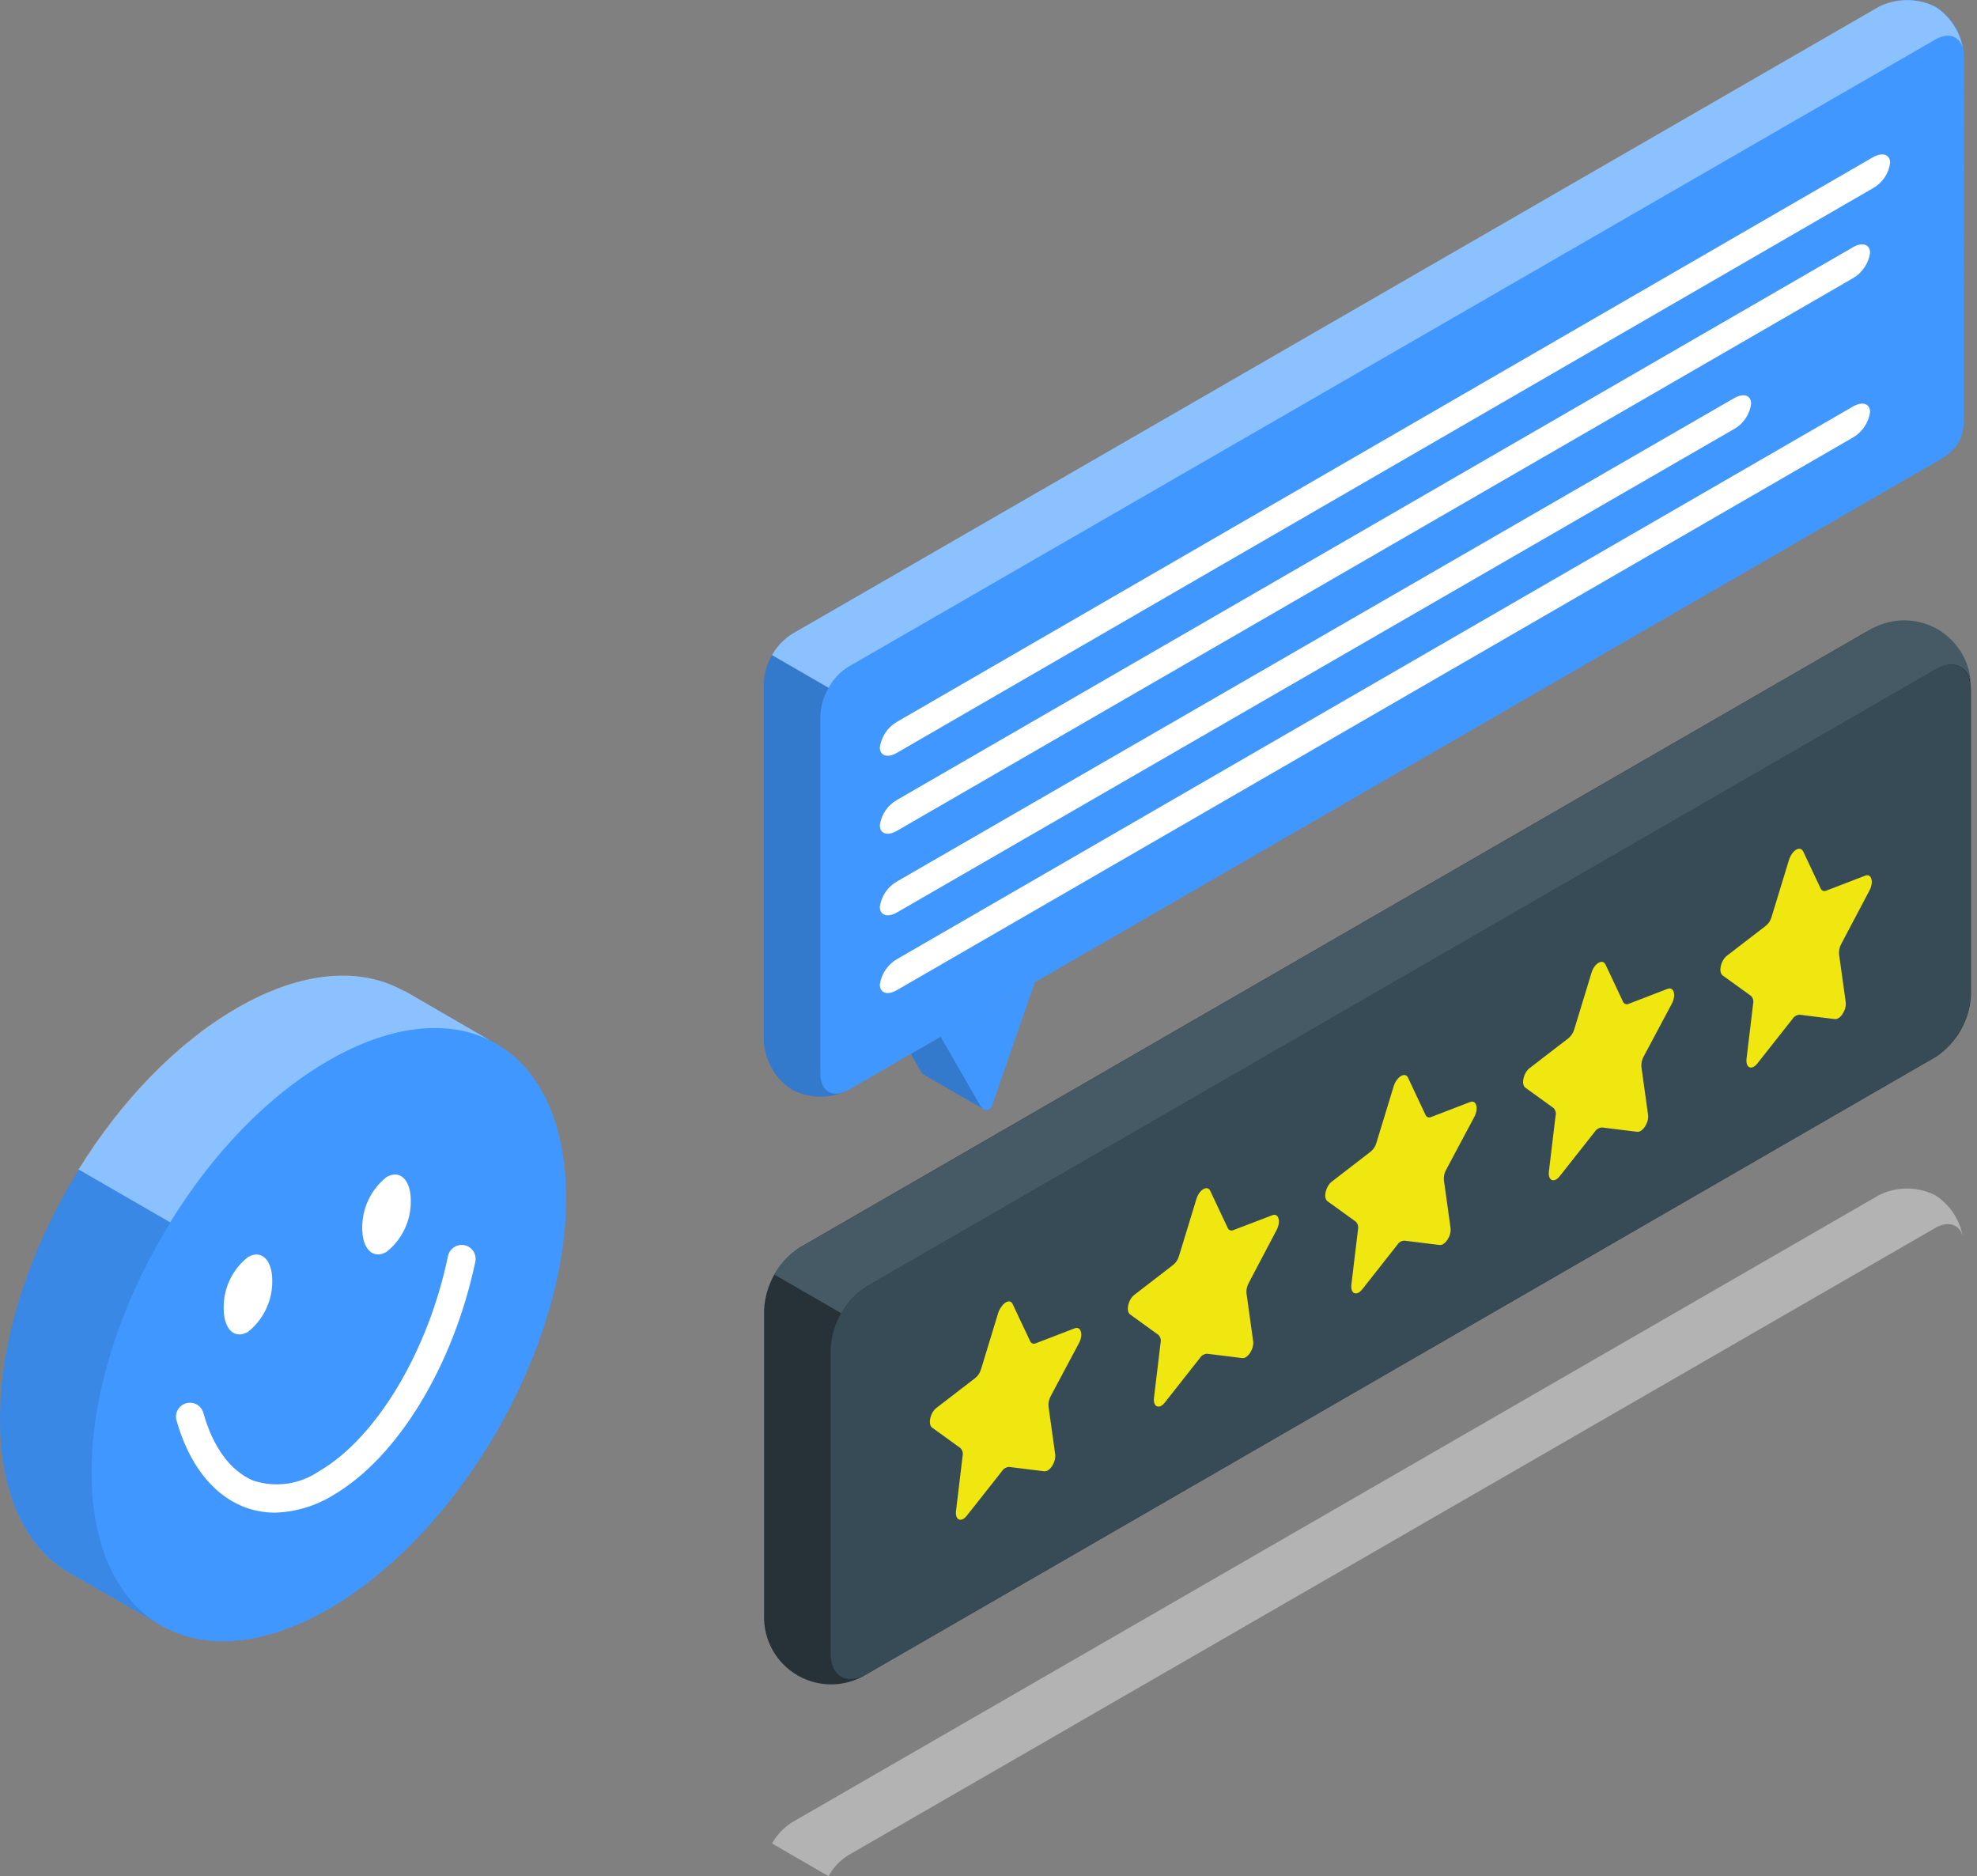 <svg width="137" height="130" viewBox="0 0 137 130" fill="none" xmlns="http://www.w3.org/2000/svg">
<rect x="0" y="0" width="137" height="130" fill="#808080" stroke="none"/>
<path d="M34.031 72.129L28.057 68.683H28C25.025 67 20.953 67.252 16.442 69.861C12.216 72.299 8.363 76.363 5.462 81.053C2.105 86.466 0 92.724 0 98.341C0 103.583 1.829 107.281 4.795 108.98L10.867 112.45C13.858 114.36 18.092 114.19 22.782 111.483C31.869 106.233 39.232 93.48 39.232 83.036C39.224 77.517 37.225 73.754 34.031 72.129Z" fill="#4097FF"/>
<path opacity="0.1" d="M10.745 112.377L4.795 108.971C1.829 107.248 0 103.566 0 98.332C0 92.716 2.105 86.458 5.462 81.045L11.809 84.71C8.453 90.115 6.348 96.373 6.348 101.981C6.331 106.972 8.006 110.556 10.745 112.377Z" fill="black"/>
<path opacity="0.4" d="M33.917 72.064C30.991 70.641 27.081 70.999 22.782 73.478C18.482 75.957 14.703 79.98 11.793 84.694L5.445 81.028C8.347 76.323 12.207 72.267 16.426 69.837C20.937 67.228 25.009 66.984 27.983 68.658H28.04L33.917 72.064Z" fill="white"/>
<path d="M19.056 104.81C18.284 104.812 17.519 104.663 16.805 104.371C14.683 103.501 13.058 101.38 12.221 98.381C12.164 98.138 12.203 97.883 12.33 97.669C12.457 97.454 12.662 97.297 12.902 97.23C13.142 97.163 13.399 97.191 13.619 97.308C13.838 97.426 14.004 97.624 14.082 97.861C14.756 100.299 15.984 101.925 17.536 102.583C18.295 102.836 19.103 102.91 19.895 102.799C20.688 102.687 21.444 102.394 22.104 101.941C26.062 99.657 29.671 93.659 31.044 87.027C31.099 86.776 31.25 86.558 31.464 86.418C31.679 86.278 31.939 86.228 32.19 86.279C32.315 86.305 32.433 86.355 32.538 86.427C32.642 86.499 32.732 86.591 32.802 86.697C32.871 86.803 32.919 86.922 32.942 87.047C32.966 87.172 32.964 87.3 32.938 87.425C31.41 94.675 27.525 101.031 23.047 103.623C21.842 104.359 20.467 104.768 19.056 104.81Z" fill="white"/>
<path d="M18.866 88.717C18.878 89.401 18.732 90.078 18.44 90.697C18.148 91.316 17.718 91.859 17.183 92.285C16.249 92.822 15.501 92.098 15.501 90.66C15.487 89.977 15.632 89.3 15.924 88.682C16.216 88.064 16.647 87.523 17.183 87.1C18.11 86.563 18.866 87.287 18.866 88.717Z" fill="white"/>
<path d="M28.467 83.182C28.479 83.865 28.333 84.541 28.041 85.159C27.75 85.776 27.32 86.318 26.785 86.742C25.858 87.278 25.102 86.555 25.102 85.117C25.09 84.434 25.236 83.757 25.528 83.14C25.82 82.523 26.25 81.981 26.785 81.557C27.711 81.02 28.467 81.752 28.467 83.182Z" fill="white"/>
<path opacity="0.4" d="M136.012 85.655C135.785 84.843 135.021 84.558 134.118 85.078L58.799 128.537C58.218 128.895 57.741 129.399 57.417 130L53.5 127.732C53.831 127.137 54.306 126.634 54.882 126.269L130.193 82.819C130.8 82.51 131.471 82.35 132.152 82.35C132.832 82.35 133.503 82.51 134.11 82.819C134.604 83.137 135.027 83.553 135.354 84.041C135.681 84.528 135.905 85.078 136.012 85.655Z" fill="white"/>
<path d="M134.266 43.611C133.514 43.248 132.688 43.067 131.854 43.083C131.019 43.098 130.2 43.31 129.463 43.7L55.387 86.46C54.674 86.936 54.082 87.571 53.659 88.316C53.235 89.062 52.992 89.895 52.949 90.751V111.883C52.916 112.729 53.116 113.567 53.525 114.307C53.933 115.048 54.536 115.663 55.269 116.086C56.002 116.509 56.836 116.724 57.681 116.708C58.527 116.692 59.352 116.446 60.069 115.996L134.144 73.228C134.858 72.754 135.451 72.118 135.875 71.373C136.298 70.628 136.541 69.793 136.582 68.937V47.805C136.552 46.973 136.326 46.16 135.924 45.432C135.521 44.703 134.953 44.08 134.266 43.611Z" fill="#263238"/>
<path d="M136.575 47.366C136.372 46.114 135.356 45.675 134.137 46.382L103.251 64.206L60.061 89.142C59.329 89.603 58.725 90.24 58.305 90.995L53.656 88.313C54.071 87.557 54.673 86.919 55.404 86.46L129.479 43.7C130.162 43.268 130.945 43.021 131.752 42.986C132.559 42.95 133.361 43.126 134.079 43.497C134.797 43.868 135.405 44.42 135.843 45.099C136.281 45.778 136.533 46.559 136.575 47.366Z" fill="#455A64"/>
<path d="M57.562 93.442V114.574C57.562 116.15 58.676 116.792 60.041 116.004L134.117 73.236C134.831 72.762 135.424 72.126 135.848 71.381C136.271 70.636 136.514 69.801 136.555 68.945V47.813C136.555 46.236 135.45 45.594 134.117 46.382L103.232 64.206L60.033 89.15C59.313 89.621 58.715 90.255 58.285 91.001C57.856 91.746 57.608 92.582 57.562 93.442Z" fill="#364B55"/>
<path d="M70.171 90.353L71.382 92.921C71.396 92.958 71.417 92.992 71.445 93.02C71.473 93.048 71.506 93.07 71.543 93.085C71.579 93.099 71.619 93.106 71.658 93.104C71.698 93.103 71.736 93.093 71.772 93.076L74.478 92.035C74.909 91.873 75.08 92.483 74.771 93.06L72.812 96.733C72.694 96.95 72.641 97.195 72.658 97.44L73.121 100.765C73.194 101.293 72.747 101.992 72.365 101.943L69.927 101.642C69.829 101.647 69.733 101.675 69.648 101.725C69.563 101.774 69.491 101.844 69.439 101.927L67.001 105.015C66.619 105.511 66.188 105.332 66.245 104.723L66.708 100.862C66.728 100.768 66.725 100.671 66.698 100.578C66.671 100.486 66.621 100.402 66.554 100.334L64.595 98.92C64.286 98.692 64.457 97.887 64.888 97.554L67.594 95.474C67.782 95.314 67.918 95.101 67.984 94.864L69.195 90.898C69.463 90.264 69.975 89.947 70.171 90.353Z" fill="#F0E711"/>
<path d="M83.865 82.51L85.076 85.078C85.09 85.115 85.112 85.149 85.139 85.177C85.167 85.205 85.2 85.227 85.237 85.241C85.274 85.256 85.313 85.263 85.352 85.261C85.392 85.26 85.431 85.25 85.466 85.233L88.173 84.2C88.603 84.03 88.774 84.639 88.465 85.225L86.531 88.898C86.413 89.111 86.359 89.354 86.376 89.597L86.84 92.93C86.913 93.458 86.466 94.149 86.084 94.1L83.645 93.799C83.547 93.804 83.452 93.832 83.367 93.882C83.282 93.931 83.21 94.001 83.158 94.084L80.719 97.18C80.338 97.668 79.907 97.497 79.964 96.88L80.427 93.019C80.447 92.925 80.444 92.828 80.417 92.735C80.39 92.643 80.34 92.559 80.272 92.491L78.314 91.076C78.005 90.849 78.175 90.044 78.606 89.719L81.313 87.63C81.502 87.472 81.639 87.259 81.703 87.021L82.914 83.054C83.117 82.421 83.67 82.103 83.865 82.51Z" fill="#F0E711"/>
<path d="M97.569 74.667L98.78 77.243C98.794 77.28 98.816 77.314 98.843 77.342C98.871 77.37 98.904 77.392 98.941 77.406C98.978 77.421 99.017 77.427 99.056 77.426C99.096 77.425 99.135 77.415 99.17 77.398L101.877 76.357C102.307 76.195 102.478 76.796 102.169 77.381L100.211 81.055C100.092 81.271 100.038 81.516 100.056 81.762L100.519 85.086C100.593 85.615 100.145 86.306 99.763 86.265L97.325 85.964C97.227 85.965 97.131 85.991 97.046 86.039C96.96 86.088 96.889 86.157 96.838 86.24L94.399 89.337C94.017 89.825 93.586 89.654 93.643 89.037L94.107 85.176C94.126 85.082 94.122 84.984 94.095 84.892C94.069 84.8 94.019 84.716 93.952 84.647L91.993 83.233C91.685 83.014 91.855 82.209 92.286 81.876L94.993 79.787C95.182 79.629 95.318 79.416 95.383 79.178L96.594 75.211C96.821 74.585 97.374 74.26 97.569 74.667Z" fill="#F0E711"/>
<path d="M111.256 66.832L112.467 69.4C112.481 69.437 112.502 69.47 112.53 69.498C112.558 69.526 112.591 69.548 112.628 69.563C112.664 69.577 112.704 69.584 112.743 69.583C112.783 69.581 112.821 69.572 112.857 69.554L115.563 68.514C115.994 68.351 116.165 68.953 115.856 69.538L113.897 73.212C113.779 73.428 113.726 73.673 113.743 73.919L114.206 77.243C114.279 77.771 113.832 78.47 113.45 78.421L111.012 78.121C110.914 78.125 110.818 78.154 110.733 78.203C110.648 78.253 110.576 78.322 110.524 78.405L108.086 81.494C107.704 81.99 107.273 81.811 107.33 81.201L107.793 77.341C107.821 77.244 107.823 77.141 107.801 77.043C107.778 76.945 107.731 76.855 107.663 76.78L105.704 75.365C105.395 75.146 105.566 74.341 105.997 74.008L108.703 71.927C108.891 71.764 109.027 71.549 109.094 71.31L110.305 67.344C110.508 66.742 111.06 66.417 111.256 66.832Z" fill="#F0E711"/>
<path d="M124.952 58.988L126.163 61.557C126.177 61.594 126.198 61.627 126.226 61.655C126.254 61.683 126.287 61.705 126.324 61.72C126.361 61.734 126.4 61.741 126.439 61.74C126.479 61.738 126.517 61.728 126.553 61.711L129.259 60.671C129.69 60.508 129.861 61.118 129.552 61.695L127.593 65.401C127.476 65.617 127.422 65.863 127.439 66.108L127.902 69.432C127.975 69.961 127.528 70.66 127.146 70.611L124.708 70.31C124.61 70.315 124.514 70.343 124.429 70.393C124.344 70.442 124.273 70.511 124.22 70.595L121.782 73.683C121.4 74.179 120.969 74 121.026 73.391L121.489 69.53C121.51 69.436 121.506 69.338 121.479 69.246C121.452 69.154 121.403 69.07 121.335 69.002L119.376 67.588C119.067 67.36 119.238 66.555 119.669 66.222L122.375 64.141C122.565 63.983 122.701 63.77 122.765 63.532L123.976 59.565C124.204 58.899 124.732 58.582 124.952 58.988Z" fill="#F0E711"/>
<path d="M68.124 76.829L64.06 74.488C63.979 74.452 63.911 74.392 63.865 74.317L63.117 73.017L65.555 71.627L65.482 71.838L68.124 76.829Z" fill="#4097FF"/>
<path opacity="0.2" d="M68.124 76.829L64.06 74.488C63.979 74.452 63.911 74.392 63.865 74.317L63.117 73.017L65.555 71.627L65.482 71.838L68.124 76.829Z" fill="black"/>
<path d="M65.172 71.822L67.984 76.699C68.023 76.769 68.082 76.826 68.154 76.864C68.225 76.901 68.306 76.917 68.386 76.909C68.466 76.901 68.542 76.87 68.605 76.82C68.668 76.77 68.715 76.702 68.74 76.626L71.707 68.067L65.172 71.822Z" fill="#4097FF"/>
<path d="M136.108 3.866C136.071 3.186 135.875 2.524 135.535 1.934C135.194 1.344 134.72 0.842 134.15 0.469C133.543 0.161 132.872 0 132.191 0C131.51 0 130.839 0.161 130.232 0.469L54.889 43.928C54.318 44.301 53.844 44.802 53.504 45.393C53.163 45.983 52.967 46.645 52.93 47.325V72.115C52.967 72.795 53.163 73.457 53.504 74.047C53.844 74.637 54.318 75.139 54.889 75.512C55.495 75.82 56.166 75.981 56.847 75.981C57.528 75.981 58.199 75.82 58.806 75.512L134.304 31.923C136.068 30.924 136.084 29.916 136.084 28.672L136.108 3.866Z" fill="#4097FF"/>
<path opacity="0.2" d="M52.93 72.115C52.967 72.795 53.163 73.457 53.504 74.047C53.844 74.637 54.318 75.139 54.889 75.512C55.44 75.793 56.045 75.954 56.663 75.982C57.281 76.01 57.898 75.905 58.473 75.674C57.554 76.024 56.847 75.504 56.847 74.382V49.585C56.871 48.901 57.07 48.235 57.424 47.65L53.499 45.391C53.15 45.977 52.954 46.643 52.93 47.325V72.115Z" fill="black"/>
<path opacity="0.4" d="M136.012 3.314C135.785 2.501 135.021 2.217 134.118 2.737L58.799 46.196C58.218 46.553 57.741 47.058 57.417 47.658L53.5 45.391C53.831 44.795 54.306 44.292 54.882 43.928L130.193 0.469C130.801 0.165 131.471 0.006 132.152 0.006C132.832 0.006 133.502 0.165 134.11 0.469C134.605 0.788 135.029 1.205 135.356 1.695C135.683 2.184 135.906 2.735 136.012 3.314Z" fill="white"/>
<path d="M62.155 50.016L129.786 10.897C130.444 10.523 130.981 10.694 130.981 11.287C130.932 11.653 130.799 12.002 130.591 12.306C130.384 12.611 130.108 12.863 129.786 13.043L62.155 52.161C61.505 52.543 60.969 52.373 60.969 51.779C61.021 51.415 61.154 51.067 61.36 50.761C61.565 50.456 61.837 50.201 62.155 50.016Z" fill="white"/>
<path d="M62.155 61.077L120.163 27.591C120.821 27.209 121.349 27.38 121.349 27.973C121.302 28.338 121.17 28.687 120.964 28.992C120.758 29.297 120.484 29.549 120.163 29.729L62.155 63.223C61.505 63.597 60.969 63.426 60.969 62.833C61.018 62.469 61.151 62.121 61.357 61.816C61.563 61.512 61.836 61.259 62.155 61.077Z" fill="white"/>
<path d="M62.155 66.458L128.404 28.168C129.054 27.786 129.591 27.965 129.591 28.55C129.539 28.915 129.405 29.263 129.2 29.568C128.994 29.874 128.722 30.129 128.404 30.314L62.155 68.603C61.505 68.986 60.969 68.815 60.969 68.222C61.021 67.857 61.154 67.509 61.36 67.204C61.565 66.898 61.837 66.643 62.155 66.458Z" fill="white"/>
<path d="M62.155 55.428L128.404 17.131C129.054 16.749 129.591 16.928 129.591 17.521C129.538 17.884 129.404 18.23 129.198 18.535C128.993 18.838 128.721 19.092 128.404 19.277L62.155 57.566C61.505 57.948 60.969 57.777 60.969 57.184C61.018 56.82 61.15 56.472 61.356 56.167C61.562 55.862 61.836 55.61 62.155 55.428Z" fill="white"/>
</svg>
